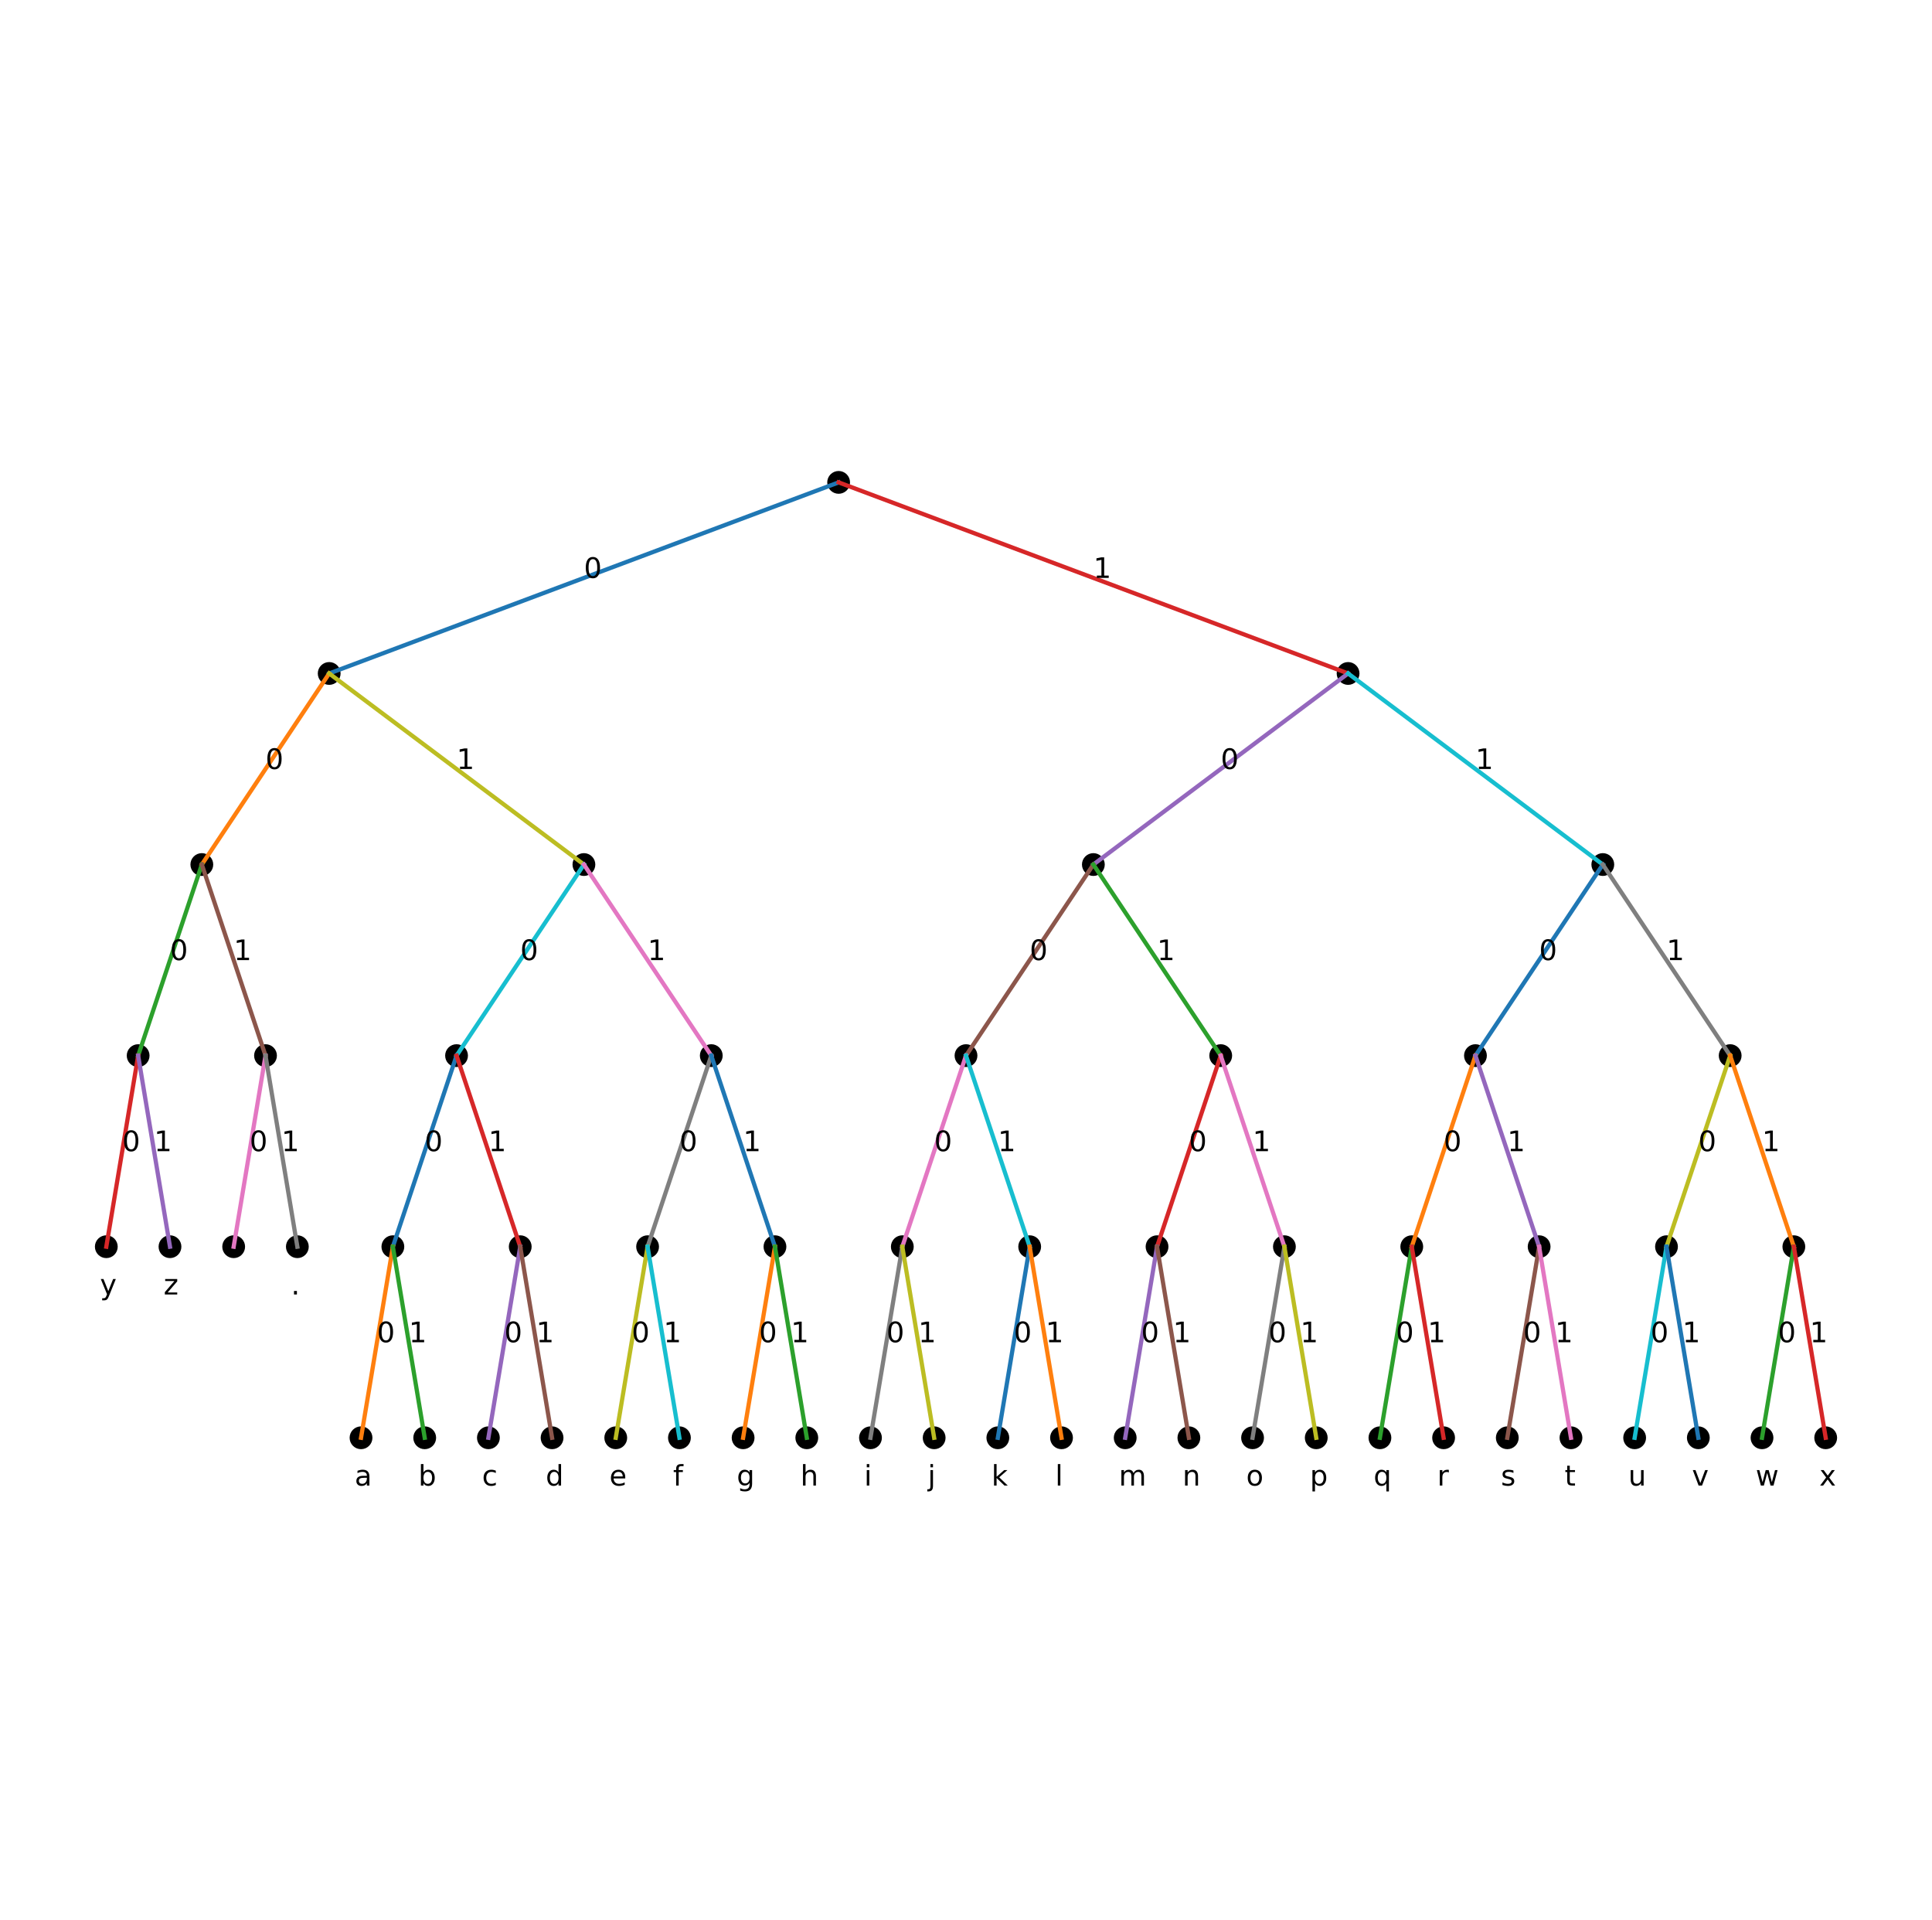<?xml version="1.0" encoding="utf-8" standalone="no"?>
<!DOCTYPE svg PUBLIC "-//W3C//DTD SVG 1.1//EN"
  "http://www.w3.org/Graphics/SVG/1.1/DTD/svg11.dtd">
<!-- Created with matplotlib (https://matplotlib.org/) -->
<svg height="679.68pt" version="1.1" viewBox="0 0 684 679.68" width="684pt" xmlns="http://www.w3.org/2000/svg" xmlns:xlink="http://www.w3.org/1999/xlink">
 <defs>
  <style type="text/css">*{stroke-linecap:butt;stroke-linejoin:round;}</style>
 </defs>
 <g id="figure_1">
  <g id="patch_1">
   <path d="M 0 679.68 
L 684 679.68 
L 684 0 
L 0 0 
z
" style="fill:#ffffff;"/>
  </g>
  <g id="axes_1">
   <g id="PathCollection_1">
    <defs>
     <path d="M 0 3.536 
C 0.938 3.536 1.837 3.163 2.5 2.5 
C 3.163 1.837 3.536 0.938 3.536 0 
C 3.536 -0.938 3.163 -1.837 2.5 -2.5 
C 1.837 -3.163 0.938 -3.536 0 -3.536 
C -0.938 -3.536 -1.837 -3.163 -2.5 -2.5 
C -3.163 -1.837 -3.536 -0.938 -3.536 0 
C -3.536 0.938 -3.163 1.837 -2.5 2.5 
C -1.837 3.163 -0.938 3.536 0 3.536 
z
" id="m168a29f23d" style="stroke:#000000;"/>
    </defs>
    <g clip-path="url(#pd7c6b4b781)">
     <use style="stroke:#000000;" x="296.909" xlink:href="#m168a29f23d" y="170.749"/>
    </g>
   </g>
   <g id="PathCollection_2">
    <g clip-path="url(#pd7c6b4b781)">
     <use style="stroke:#000000;" x="116.545" xlink:href="#m168a29f23d" y="238.385"/>
    </g>
   </g>
   <g id="PathCollection_3">
    <g clip-path="url(#pd7c6b4b781)">
     <use style="stroke:#000000;" x="71.455" xlink:href="#m168a29f23d" y="306.022"/>
    </g>
   </g>
   <g id="PathCollection_4">
    <g clip-path="url(#pd7c6b4b781)">
     <use style="stroke:#000000;" x="48.909" xlink:href="#m168a29f23d" y="373.658"/>
    </g>
   </g>
   <g id="PathCollection_5">
    <g clip-path="url(#pd7c6b4b781)">
     <use style="stroke:#000000;" x="37.636" xlink:href="#m168a29f23d" y="441.295"/>
    </g>
   </g>
   <g id="PathCollection_6">
    <g clip-path="url(#pd7c6b4b781)">
     <use style="stroke:#000000;" x="60.182" xlink:href="#m168a29f23d" y="441.295"/>
    </g>
   </g>
   <g id="PathCollection_7">
    <g clip-path="url(#pd7c6b4b781)">
     <use style="stroke:#000000;" x="94" xlink:href="#m168a29f23d" y="373.658"/>
    </g>
   </g>
   <g id="PathCollection_8">
    <g clip-path="url(#pd7c6b4b781)">
     <use style="stroke:#000000;" x="82.727" xlink:href="#m168a29f23d" y="441.295"/>
    </g>
   </g>
   <g id="PathCollection_9">
    <g clip-path="url(#pd7c6b4b781)">
     <use style="stroke:#000000;" x="105.273" xlink:href="#m168a29f23d" y="441.295"/>
    </g>
   </g>
   <g id="PathCollection_10">
    <g clip-path="url(#pd7c6b4b781)">
     <use style="stroke:#000000;" x="206.727" xlink:href="#m168a29f23d" y="306.022"/>
    </g>
   </g>
   <g id="PathCollection_11">
    <g clip-path="url(#pd7c6b4b781)">
     <use style="stroke:#000000;" x="161.636" xlink:href="#m168a29f23d" y="373.658"/>
    </g>
   </g>
   <g id="PathCollection_12">
    <g clip-path="url(#pd7c6b4b781)">
     <use style="stroke:#000000;" x="139.091" xlink:href="#m168a29f23d" y="441.295"/>
    </g>
   </g>
   <g id="PathCollection_13">
    <g clip-path="url(#pd7c6b4b781)">
     <use style="stroke:#000000;" x="127.818" xlink:href="#m168a29f23d" y="508.931"/>
    </g>
   </g>
   <g id="PathCollection_14">
    <g clip-path="url(#pd7c6b4b781)">
     <use style="stroke:#000000;" x="150.364" xlink:href="#m168a29f23d" y="508.931"/>
    </g>
   </g>
   <g id="PathCollection_15">
    <g clip-path="url(#pd7c6b4b781)">
     <use style="stroke:#000000;" x="184.182" xlink:href="#m168a29f23d" y="441.295"/>
    </g>
   </g>
   <g id="PathCollection_16">
    <g clip-path="url(#pd7c6b4b781)">
     <use style="stroke:#000000;" x="172.909" xlink:href="#m168a29f23d" y="508.931"/>
    </g>
   </g>
   <g id="PathCollection_17">
    <g clip-path="url(#pd7c6b4b781)">
     <use style="stroke:#000000;" x="195.455" xlink:href="#m168a29f23d" y="508.931"/>
    </g>
   </g>
   <g id="PathCollection_18">
    <g clip-path="url(#pd7c6b4b781)">
     <use style="stroke:#000000;" x="251.818" xlink:href="#m168a29f23d" y="373.658"/>
    </g>
   </g>
   <g id="PathCollection_19">
    <g clip-path="url(#pd7c6b4b781)">
     <use style="stroke:#000000;" x="229.273" xlink:href="#m168a29f23d" y="441.295"/>
    </g>
   </g>
   <g id="PathCollection_20">
    <g clip-path="url(#pd7c6b4b781)">
     <use style="stroke:#000000;" x="218" xlink:href="#m168a29f23d" y="508.931"/>
    </g>
   </g>
   <g id="PathCollection_21">
    <g clip-path="url(#pd7c6b4b781)">
     <use style="stroke:#000000;" x="240.545" xlink:href="#m168a29f23d" y="508.931"/>
    </g>
   </g>
   <g id="PathCollection_22">
    <g clip-path="url(#pd7c6b4b781)">
     <use style="stroke:#000000;" x="274.364" xlink:href="#m168a29f23d" y="441.295"/>
    </g>
   </g>
   <g id="PathCollection_23">
    <g clip-path="url(#pd7c6b4b781)">
     <use style="stroke:#000000;" x="263.091" xlink:href="#m168a29f23d" y="508.931"/>
    </g>
   </g>
   <g id="PathCollection_24">
    <g clip-path="url(#pd7c6b4b781)">
     <use style="stroke:#000000;" x="285.636" xlink:href="#m168a29f23d" y="508.931"/>
    </g>
   </g>
   <g id="PathCollection_25">
    <g clip-path="url(#pd7c6b4b781)">
     <use style="stroke:#000000;" x="477.273" xlink:href="#m168a29f23d" y="238.385"/>
    </g>
   </g>
   <g id="PathCollection_26">
    <g clip-path="url(#pd7c6b4b781)">
     <use style="stroke:#000000;" x="387.091" xlink:href="#m168a29f23d" y="306.022"/>
    </g>
   </g>
   <g id="PathCollection_27">
    <g clip-path="url(#pd7c6b4b781)">
     <use style="stroke:#000000;" x="342" xlink:href="#m168a29f23d" y="373.658"/>
    </g>
   </g>
   <g id="PathCollection_28">
    <g clip-path="url(#pd7c6b4b781)">
     <use style="stroke:#000000;" x="319.455" xlink:href="#m168a29f23d" y="441.295"/>
    </g>
   </g>
   <g id="PathCollection_29">
    <g clip-path="url(#pd7c6b4b781)">
     <use style="stroke:#000000;" x="308.182" xlink:href="#m168a29f23d" y="508.931"/>
    </g>
   </g>
   <g id="PathCollection_30">
    <g clip-path="url(#pd7c6b4b781)">
     <use style="stroke:#000000;" x="330.727" xlink:href="#m168a29f23d" y="508.931"/>
    </g>
   </g>
   <g id="PathCollection_31">
    <g clip-path="url(#pd7c6b4b781)">
     <use style="stroke:#000000;" x="364.545" xlink:href="#m168a29f23d" y="441.295"/>
    </g>
   </g>
   <g id="PathCollection_32">
    <g clip-path="url(#pd7c6b4b781)">
     <use style="stroke:#000000;" x="353.273" xlink:href="#m168a29f23d" y="508.931"/>
    </g>
   </g>
   <g id="PathCollection_33">
    <g clip-path="url(#pd7c6b4b781)">
     <use style="stroke:#000000;" x="375.818" xlink:href="#m168a29f23d" y="508.931"/>
    </g>
   </g>
   <g id="PathCollection_34">
    <g clip-path="url(#pd7c6b4b781)">
     <use style="stroke:#000000;" x="432.182" xlink:href="#m168a29f23d" y="373.658"/>
    </g>
   </g>
   <g id="PathCollection_35">
    <g clip-path="url(#pd7c6b4b781)">
     <use style="stroke:#000000;" x="409.636" xlink:href="#m168a29f23d" y="441.295"/>
    </g>
   </g>
   <g id="PathCollection_36">
    <g clip-path="url(#pd7c6b4b781)">
     <use style="stroke:#000000;" x="398.364" xlink:href="#m168a29f23d" y="508.931"/>
    </g>
   </g>
   <g id="PathCollection_37">
    <g clip-path="url(#pd7c6b4b781)">
     <use style="stroke:#000000;" x="420.909" xlink:href="#m168a29f23d" y="508.931"/>
    </g>
   </g>
   <g id="PathCollection_38">
    <g clip-path="url(#pd7c6b4b781)">
     <use style="stroke:#000000;" x="454.727" xlink:href="#m168a29f23d" y="441.295"/>
    </g>
   </g>
   <g id="PathCollection_39">
    <g clip-path="url(#pd7c6b4b781)">
     <use style="stroke:#000000;" x="443.455" xlink:href="#m168a29f23d" y="508.931"/>
    </g>
   </g>
   <g id="PathCollection_40">
    <g clip-path="url(#pd7c6b4b781)">
     <use style="stroke:#000000;" x="466" xlink:href="#m168a29f23d" y="508.931"/>
    </g>
   </g>
   <g id="PathCollection_41">
    <g clip-path="url(#pd7c6b4b781)">
     <use style="stroke:#000000;" x="567.455" xlink:href="#m168a29f23d" y="306.022"/>
    </g>
   </g>
   <g id="PathCollection_42">
    <g clip-path="url(#pd7c6b4b781)">
     <use style="stroke:#000000;" x="522.364" xlink:href="#m168a29f23d" y="373.658"/>
    </g>
   </g>
   <g id="PathCollection_43">
    <g clip-path="url(#pd7c6b4b781)">
     <use style="stroke:#000000;" x="499.818" xlink:href="#m168a29f23d" y="441.295"/>
    </g>
   </g>
   <g id="PathCollection_44">
    <g clip-path="url(#pd7c6b4b781)">
     <use style="stroke:#000000;" x="488.545" xlink:href="#m168a29f23d" y="508.931"/>
    </g>
   </g>
   <g id="PathCollection_45">
    <g clip-path="url(#pd7c6b4b781)">
     <use style="stroke:#000000;" x="511.091" xlink:href="#m168a29f23d" y="508.931"/>
    </g>
   </g>
   <g id="PathCollection_46">
    <g clip-path="url(#pd7c6b4b781)">
     <use style="stroke:#000000;" x="544.909" xlink:href="#m168a29f23d" y="441.295"/>
    </g>
   </g>
   <g id="PathCollection_47">
    <g clip-path="url(#pd7c6b4b781)">
     <use style="stroke:#000000;" x="533.636" xlink:href="#m168a29f23d" y="508.931"/>
    </g>
   </g>
   <g id="PathCollection_48">
    <g clip-path="url(#pd7c6b4b781)">
     <use style="stroke:#000000;" x="556.182" xlink:href="#m168a29f23d" y="508.931"/>
    </g>
   </g>
   <g id="PathCollection_49">
    <g clip-path="url(#pd7c6b4b781)">
     <use style="stroke:#000000;" x="612.545" xlink:href="#m168a29f23d" y="373.658"/>
    </g>
   </g>
   <g id="PathCollection_50">
    <g clip-path="url(#pd7c6b4b781)">
     <use style="stroke:#000000;" x="590" xlink:href="#m168a29f23d" y="441.295"/>
    </g>
   </g>
   <g id="PathCollection_51">
    <g clip-path="url(#pd7c6b4b781)">
     <use style="stroke:#000000;" x="578.727" xlink:href="#m168a29f23d" y="508.931"/>
    </g>
   </g>
   <g id="PathCollection_52">
    <g clip-path="url(#pd7c6b4b781)">
     <use style="stroke:#000000;" x="601.273" xlink:href="#m168a29f23d" y="508.931"/>
    </g>
   </g>
   <g id="PathCollection_53">
    <g clip-path="url(#pd7c6b4b781)">
     <use style="stroke:#000000;" x="635.091" xlink:href="#m168a29f23d" y="441.295"/>
    </g>
   </g>
   <g id="PathCollection_54">
    <g clip-path="url(#pd7c6b4b781)">
     <use style="stroke:#000000;" x="623.818" xlink:href="#m168a29f23d" y="508.931"/>
    </g>
   </g>
   <g id="PathCollection_55">
    <g clip-path="url(#pd7c6b4b781)">
     <use style="stroke:#000000;" x="646.364" xlink:href="#m168a29f23d" y="508.931"/>
    </g>
   </g>
   <g id="line2d_1">
    <path clip-path="url(#pd7c6b4b781)" d="M 296.909 170.749 
L 116.545 238.385 
" style="fill:none;stroke:#1f77b4;stroke-linecap:square;stroke-width:1.5;"/>
   </g>
   <g id="line2d_2">
    <path clip-path="url(#pd7c6b4b781)" d="M 116.545 238.385 
L 71.455 306.022 
" style="fill:none;stroke:#ff7f0e;stroke-linecap:square;stroke-width:1.5;"/>
   </g>
   <g id="line2d_3">
    <path clip-path="url(#pd7c6b4b781)" d="M 71.455 306.022 
L 48.909 373.658 
" style="fill:none;stroke:#2ca02c;stroke-linecap:square;stroke-width:1.5;"/>
   </g>
   <g id="line2d_4">
    <path clip-path="url(#pd7c6b4b781)" d="M 48.909 373.658 
L 37.636 441.295 
" style="fill:none;stroke:#d62728;stroke-linecap:square;stroke-width:1.5;"/>
   </g>
   <g id="line2d_5">
    <path clip-path="url(#pd7c6b4b781)" d="M 48.909 373.658 
L 60.182 441.295 
" style="fill:none;stroke:#9467bd;stroke-linecap:square;stroke-width:1.5;"/>
   </g>
   <g id="line2d_6">
    <path clip-path="url(#pd7c6b4b781)" d="M 71.455 306.022 
L 94 373.658 
" style="fill:none;stroke:#8c564b;stroke-linecap:square;stroke-width:1.5;"/>
   </g>
   <g id="line2d_7">
    <path clip-path="url(#pd7c6b4b781)" d="M 94 373.658 
L 82.727 441.295 
" style="fill:none;stroke:#e377c2;stroke-linecap:square;stroke-width:1.5;"/>
   </g>
   <g id="line2d_8">
    <path clip-path="url(#pd7c6b4b781)" d="M 94 373.658 
L 105.273 441.295 
" style="fill:none;stroke:#7f7f7f;stroke-linecap:square;stroke-width:1.5;"/>
   </g>
   <g id="line2d_9">
    <path clip-path="url(#pd7c6b4b781)" d="M 116.545 238.385 
L 206.727 306.022 
" style="fill:none;stroke:#bcbd22;stroke-linecap:square;stroke-width:1.5;"/>
   </g>
   <g id="line2d_10">
    <path clip-path="url(#pd7c6b4b781)" d="M 206.727 306.022 
L 161.636 373.658 
" style="fill:none;stroke:#17becf;stroke-linecap:square;stroke-width:1.5;"/>
   </g>
   <g id="line2d_11">
    <path clip-path="url(#pd7c6b4b781)" d="M 161.636 373.658 
L 139.091 441.295 
" style="fill:none;stroke:#1f77b4;stroke-linecap:square;stroke-width:1.5;"/>
   </g>
   <g id="line2d_12">
    <path clip-path="url(#pd7c6b4b781)" d="M 139.091 441.295 
L 127.818 508.931 
" style="fill:none;stroke:#ff7f0e;stroke-linecap:square;stroke-width:1.5;"/>
   </g>
   <g id="line2d_13">
    <path clip-path="url(#pd7c6b4b781)" d="M 139.091 441.295 
L 150.364 508.931 
" style="fill:none;stroke:#2ca02c;stroke-linecap:square;stroke-width:1.5;"/>
   </g>
   <g id="line2d_14">
    <path clip-path="url(#pd7c6b4b781)" d="M 161.636 373.658 
L 184.182 441.295 
" style="fill:none;stroke:#d62728;stroke-linecap:square;stroke-width:1.5;"/>
   </g>
   <g id="line2d_15">
    <path clip-path="url(#pd7c6b4b781)" d="M 184.182 441.295 
L 172.909 508.931 
" style="fill:none;stroke:#9467bd;stroke-linecap:square;stroke-width:1.5;"/>
   </g>
   <g id="line2d_16">
    <path clip-path="url(#pd7c6b4b781)" d="M 184.182 441.295 
L 195.455 508.931 
" style="fill:none;stroke:#8c564b;stroke-linecap:square;stroke-width:1.5;"/>
   </g>
   <g id="line2d_17">
    <path clip-path="url(#pd7c6b4b781)" d="M 206.727 306.022 
L 251.818 373.658 
" style="fill:none;stroke:#e377c2;stroke-linecap:square;stroke-width:1.5;"/>
   </g>
   <g id="line2d_18">
    <path clip-path="url(#pd7c6b4b781)" d="M 251.818 373.658 
L 229.273 441.295 
" style="fill:none;stroke:#7f7f7f;stroke-linecap:square;stroke-width:1.5;"/>
   </g>
   <g id="line2d_19">
    <path clip-path="url(#pd7c6b4b781)" d="M 229.273 441.295 
L 218 508.931 
" style="fill:none;stroke:#bcbd22;stroke-linecap:square;stroke-width:1.5;"/>
   </g>
   <g id="line2d_20">
    <path clip-path="url(#pd7c6b4b781)" d="M 229.273 441.295 
L 240.545 508.931 
" style="fill:none;stroke:#17becf;stroke-linecap:square;stroke-width:1.5;"/>
   </g>
   <g id="line2d_21">
    <path clip-path="url(#pd7c6b4b781)" d="M 251.818 373.658 
L 274.364 441.295 
" style="fill:none;stroke:#1f77b4;stroke-linecap:square;stroke-width:1.5;"/>
   </g>
   <g id="line2d_22">
    <path clip-path="url(#pd7c6b4b781)" d="M 274.364 441.295 
L 263.091 508.931 
" style="fill:none;stroke:#ff7f0e;stroke-linecap:square;stroke-width:1.5;"/>
   </g>
   <g id="line2d_23">
    <path clip-path="url(#pd7c6b4b781)" d="M 274.364 441.295 
L 285.636 508.931 
" style="fill:none;stroke:#2ca02c;stroke-linecap:square;stroke-width:1.5;"/>
   </g>
   <g id="line2d_24">
    <path clip-path="url(#pd7c6b4b781)" d="M 296.909 170.749 
L 477.273 238.385 
" style="fill:none;stroke:#d62728;stroke-linecap:square;stroke-width:1.5;"/>
   </g>
   <g id="line2d_25">
    <path clip-path="url(#pd7c6b4b781)" d="M 477.273 238.385 
L 387.091 306.022 
" style="fill:none;stroke:#9467bd;stroke-linecap:square;stroke-width:1.5;"/>
   </g>
   <g id="line2d_26">
    <path clip-path="url(#pd7c6b4b781)" d="M 387.091 306.022 
L 342 373.658 
" style="fill:none;stroke:#8c564b;stroke-linecap:square;stroke-width:1.5;"/>
   </g>
   <g id="line2d_27">
    <path clip-path="url(#pd7c6b4b781)" d="M 342 373.658 
L 319.455 441.295 
" style="fill:none;stroke:#e377c2;stroke-linecap:square;stroke-width:1.5;"/>
   </g>
   <g id="line2d_28">
    <path clip-path="url(#pd7c6b4b781)" d="M 319.455 441.295 
L 308.182 508.931 
" style="fill:none;stroke:#7f7f7f;stroke-linecap:square;stroke-width:1.5;"/>
   </g>
   <g id="line2d_29">
    <path clip-path="url(#pd7c6b4b781)" d="M 319.455 441.295 
L 330.727 508.931 
" style="fill:none;stroke:#bcbd22;stroke-linecap:square;stroke-width:1.5;"/>
   </g>
   <g id="line2d_30">
    <path clip-path="url(#pd7c6b4b781)" d="M 342 373.658 
L 364.545 441.295 
" style="fill:none;stroke:#17becf;stroke-linecap:square;stroke-width:1.5;"/>
   </g>
   <g id="line2d_31">
    <path clip-path="url(#pd7c6b4b781)" d="M 364.545 441.295 
L 353.273 508.931 
" style="fill:none;stroke:#1f77b4;stroke-linecap:square;stroke-width:1.5;"/>
   </g>
   <g id="line2d_32">
    <path clip-path="url(#pd7c6b4b781)" d="M 364.545 441.295 
L 375.818 508.931 
" style="fill:none;stroke:#ff7f0e;stroke-linecap:square;stroke-width:1.5;"/>
   </g>
   <g id="line2d_33">
    <path clip-path="url(#pd7c6b4b781)" d="M 387.091 306.022 
L 432.182 373.658 
" style="fill:none;stroke:#2ca02c;stroke-linecap:square;stroke-width:1.5;"/>
   </g>
   <g id="line2d_34">
    <path clip-path="url(#pd7c6b4b781)" d="M 432.182 373.658 
L 409.636 441.295 
" style="fill:none;stroke:#d62728;stroke-linecap:square;stroke-width:1.5;"/>
   </g>
   <g id="line2d_35">
    <path clip-path="url(#pd7c6b4b781)" d="M 409.636 441.295 
L 398.364 508.931 
" style="fill:none;stroke:#9467bd;stroke-linecap:square;stroke-width:1.5;"/>
   </g>
   <g id="line2d_36">
    <path clip-path="url(#pd7c6b4b781)" d="M 409.636 441.295 
L 420.909 508.931 
" style="fill:none;stroke:#8c564b;stroke-linecap:square;stroke-width:1.5;"/>
   </g>
   <g id="line2d_37">
    <path clip-path="url(#pd7c6b4b781)" d="M 432.182 373.658 
L 454.727 441.295 
" style="fill:none;stroke:#e377c2;stroke-linecap:square;stroke-width:1.5;"/>
   </g>
   <g id="line2d_38">
    <path clip-path="url(#pd7c6b4b781)" d="M 454.727 441.295 
L 443.455 508.931 
" style="fill:none;stroke:#7f7f7f;stroke-linecap:square;stroke-width:1.5;"/>
   </g>
   <g id="line2d_39">
    <path clip-path="url(#pd7c6b4b781)" d="M 454.727 441.295 
L 466 508.931 
" style="fill:none;stroke:#bcbd22;stroke-linecap:square;stroke-width:1.5;"/>
   </g>
   <g id="line2d_40">
    <path clip-path="url(#pd7c6b4b781)" d="M 477.273 238.385 
L 567.455 306.022 
" style="fill:none;stroke:#17becf;stroke-linecap:square;stroke-width:1.5;"/>
   </g>
   <g id="line2d_41">
    <path clip-path="url(#pd7c6b4b781)" d="M 567.455 306.022 
L 522.364 373.658 
" style="fill:none;stroke:#1f77b4;stroke-linecap:square;stroke-width:1.5;"/>
   </g>
   <g id="line2d_42">
    <path clip-path="url(#pd7c6b4b781)" d="M 522.364 373.658 
L 499.818 441.295 
" style="fill:none;stroke:#ff7f0e;stroke-linecap:square;stroke-width:1.5;"/>
   </g>
   <g id="line2d_43">
    <path clip-path="url(#pd7c6b4b781)" d="M 499.818 441.295 
L 488.545 508.931 
" style="fill:none;stroke:#2ca02c;stroke-linecap:square;stroke-width:1.5;"/>
   </g>
   <g id="line2d_44">
    <path clip-path="url(#pd7c6b4b781)" d="M 499.818 441.295 
L 511.091 508.931 
" style="fill:none;stroke:#d62728;stroke-linecap:square;stroke-width:1.5;"/>
   </g>
   <g id="line2d_45">
    <path clip-path="url(#pd7c6b4b781)" d="M 522.364 373.658 
L 544.909 441.295 
" style="fill:none;stroke:#9467bd;stroke-linecap:square;stroke-width:1.5;"/>
   </g>
   <g id="line2d_46">
    <path clip-path="url(#pd7c6b4b781)" d="M 544.909 441.295 
L 533.636 508.931 
" style="fill:none;stroke:#8c564b;stroke-linecap:square;stroke-width:1.5;"/>
   </g>
   <g id="line2d_47">
    <path clip-path="url(#pd7c6b4b781)" d="M 544.909 441.295 
L 556.182 508.931 
" style="fill:none;stroke:#e377c2;stroke-linecap:square;stroke-width:1.5;"/>
   </g>
   <g id="line2d_48">
    <path clip-path="url(#pd7c6b4b781)" d="M 567.455 306.022 
L 612.545 373.658 
" style="fill:none;stroke:#7f7f7f;stroke-linecap:square;stroke-width:1.5;"/>
   </g>
   <g id="line2d_49">
    <path clip-path="url(#pd7c6b4b781)" d="M 612.545 373.658 
L 590 441.295 
" style="fill:none;stroke:#bcbd22;stroke-linecap:square;stroke-width:1.5;"/>
   </g>
   <g id="line2d_50">
    <path clip-path="url(#pd7c6b4b781)" d="M 590 441.295 
L 578.727 508.931 
" style="fill:none;stroke:#17becf;stroke-linecap:square;stroke-width:1.5;"/>
   </g>
   <g id="line2d_51">
    <path clip-path="url(#pd7c6b4b781)" d="M 590 441.295 
L 601.273 508.931 
" style="fill:none;stroke:#1f77b4;stroke-linecap:square;stroke-width:1.5;"/>
   </g>
   <g id="line2d_52">
    <path clip-path="url(#pd7c6b4b781)" d="M 612.545 373.658 
L 635.091 441.295 
" style="fill:none;stroke:#ff7f0e;stroke-linecap:square;stroke-width:1.5;"/>
   </g>
   <g id="line2d_53">
    <path clip-path="url(#pd7c6b4b781)" d="M 635.091 441.295 
L 623.818 508.931 
" style="fill:none;stroke:#2ca02c;stroke-linecap:square;stroke-width:1.5;"/>
   </g>
   <g id="line2d_54">
    <path clip-path="url(#pd7c6b4b781)" d="M 635.091 441.295 
L 646.364 508.931 
" style="fill:none;stroke:#d62728;stroke-linecap:square;stroke-width:1.5;"/>
   </g>
   <g id="text_1">
    <!-- 0 -->
    <g transform="translate(206.727 204.567)scale(0.1 -0.1)">
     <defs>
      <path d="M 31.781 66.406 
Q 24.172 66.406 20.328 58.906 
Q 16.5 51.422 16.5 36.375 
Q 16.5 21.391 20.328 13.891 
Q 24.172 6.391 31.781 6.391 
Q 39.453 6.391 43.281 13.891 
Q 47.125 21.391 47.125 36.375 
Q 47.125 51.422 43.281 58.906 
Q 39.453 66.406 31.781 66.406 
z
M 31.781 74.219 
Q 44.047 74.219 50.516 64.516 
Q 56.984 54.828 56.984 36.375 
Q 56.984 17.969 50.516 8.266 
Q 44.047 -1.422 31.781 -1.422 
Q 19.531 -1.422 13.062 8.266 
Q 6.594 17.969 6.594 36.375 
Q 6.594 54.828 13.062 64.516 
Q 19.531 74.219 31.781 74.219 
z
" id="DejaVuSans-48"/>
     </defs>
     <use xlink:href="#DejaVuSans-48"/>
    </g>
   </g>
   <g id="text_2">
    <!-- 0 -->
    <g transform="translate(94 272.204)scale(0.1 -0.1)">
     <use xlink:href="#DejaVuSans-48"/>
    </g>
   </g>
   <g id="text_3">
    <!-- 0 -->
    <g transform="translate(60.182 339.84)scale(0.1 -0.1)">
     <use xlink:href="#DejaVuSans-48"/>
    </g>
   </g>
   <g id="text_4">
    <!-- 0 -->
    <g transform="translate(43.273 407.476)scale(0.1 -0.1)">
     <use xlink:href="#DejaVuSans-48"/>
    </g>
   </g>
   <g id="text_5">
    <!-- y -->
    <g transform="translate(35.382 458.204)scale(0.1 -0.1)">
     <defs>
      <path d="M 32.172 -5.078 
Q 28.375 -14.844 24.75 -17.812 
Q 21.141 -20.797 15.094 -20.797 
L 7.906 -20.797 
L 7.906 -13.281 
L 13.188 -13.281 
Q 16.891 -13.281 18.938 -11.516 
Q 21 -9.766 23.484 -3.219 
L 25.094 0.875 
L 2.984 54.688 
L 12.5 54.688 
L 29.594 11.922 
L 46.688 54.688 
L 56.203 54.688 
z
" id="DejaVuSans-121"/>
     </defs>
     <use xlink:href="#DejaVuSans-121"/>
    </g>
   </g>
   <g id="text_6">
    <!-- 1 -->
    <g transform="translate(54.545 407.476)scale(0.1 -0.1)">
     <defs>
      <path d="M 12.406 8.297 
L 28.516 8.297 
L 28.516 63.922 
L 10.984 60.406 
L 10.984 69.391 
L 28.422 72.906 
L 38.281 72.906 
L 38.281 8.297 
L 54.391 8.297 
L 54.391 0 
L 12.406 0 
z
" id="DejaVuSans-49"/>
     </defs>
     <use xlink:href="#DejaVuSans-49"/>
    </g>
   </g>
   <g id="text_7">
    <!-- z -->
    <g transform="translate(57.927 458.204)scale(0.1 -0.1)">
     <defs>
      <path d="M 5.516 54.688 
L 48.188 54.688 
L 48.188 46.484 
L 14.406 7.172 
L 48.188 7.172 
L 48.188 0 
L 4.297 0 
L 4.297 8.203 
L 38.094 47.516 
L 5.516 47.516 
z
" id="DejaVuSans-122"/>
     </defs>
     <use xlink:href="#DejaVuSans-122"/>
    </g>
   </g>
   <g id="text_8">
    <!-- 1 -->
    <g transform="translate(82.727 339.84)scale(0.1 -0.1)">
     <use xlink:href="#DejaVuSans-49"/>
    </g>
   </g>
   <g id="text_9">
    <!-- 0 -->
    <g transform="translate(88.364 407.476)scale(0.1 -0.1)">
     <use xlink:href="#DejaVuSans-48"/>
    </g>
   </g>
   <g id="text_10">
    <!--   -->
    <g transform="translate(80.473 458.204)scale(0.1 -0.1)">
     <defs>
      <path id="DejaVuSans-32"/>
     </defs>
     <use xlink:href="#DejaVuSans-32"/>
    </g>
   </g>
   <g id="text_11">
    <!-- 1 -->
    <g transform="translate(99.636 407.476)scale(0.1 -0.1)">
     <use xlink:href="#DejaVuSans-49"/>
    </g>
   </g>
   <g id="text_12">
    <!-- . -->
    <g transform="translate(103.018 458.204)scale(0.1 -0.1)">
     <defs>
      <path d="M 10.688 12.406 
L 21 12.406 
L 21 0 
L 10.688 0 
z
" id="DejaVuSans-46"/>
     </defs>
     <use xlink:href="#DejaVuSans-46"/>
    </g>
   </g>
   <g id="text_13">
    <!-- 1 -->
    <g transform="translate(161.636 272.204)scale(0.1 -0.1)">
     <use xlink:href="#DejaVuSans-49"/>
    </g>
   </g>
   <g id="text_14">
    <!-- 0 -->
    <g transform="translate(184.182 339.84)scale(0.1 -0.1)">
     <use xlink:href="#DejaVuSans-48"/>
    </g>
   </g>
   <g id="text_15">
    <!-- 0 -->
    <g transform="translate(150.364 407.476)scale(0.1 -0.1)">
     <use xlink:href="#DejaVuSans-48"/>
    </g>
   </g>
   <g id="text_16">
    <!-- 0 -->
    <g transform="translate(133.455 475.113)scale(0.1 -0.1)">
     <use xlink:href="#DejaVuSans-48"/>
    </g>
   </g>
   <g id="text_17">
    <!-- a -->
    <g transform="translate(125.564 525.84)scale(0.1 -0.1)">
     <defs>
      <path d="M 34.281 27.484 
Q 23.391 27.484 19.188 25 
Q 14.984 22.516 14.984 16.5 
Q 14.984 11.719 18.141 8.906 
Q 21.297 6.109 26.703 6.109 
Q 34.188 6.109 38.703 11.406 
Q 43.219 16.703 43.219 25.484 
L 43.219 27.484 
z
M 52.203 31.203 
L 52.203 0 
L 43.219 0 
L 43.219 8.297 
Q 40.141 3.328 35.547 0.953 
Q 30.953 -1.422 24.312 -1.422 
Q 15.922 -1.422 10.953 3.297 
Q 6 8.016 6 15.922 
Q 6 25.141 12.172 29.828 
Q 18.359 34.516 30.609 34.516 
L 43.219 34.516 
L 43.219 35.406 
Q 43.219 41.609 39.141 45 
Q 35.062 48.391 27.688 48.391 
Q 23 48.391 18.547 47.266 
Q 14.109 46.141 10.016 43.891 
L 10.016 52.203 
Q 14.938 54.109 19.578 55.047 
Q 24.219 56 28.609 56 
Q 40.484 56 46.344 49.844 
Q 52.203 43.703 52.203 31.203 
z
" id="DejaVuSans-97"/>
     </defs>
     <use xlink:href="#DejaVuSans-97"/>
    </g>
   </g>
   <g id="text_18">
    <!-- 1 -->
    <g transform="translate(144.727 475.113)scale(0.1 -0.1)">
     <use xlink:href="#DejaVuSans-49"/>
    </g>
   </g>
   <g id="text_19">
    <!-- b -->
    <g transform="translate(148.109 525.84)scale(0.1 -0.1)">
     <defs>
      <path d="M 48.688 27.297 
Q 48.688 37.203 44.609 42.844 
Q 40.531 48.484 33.406 48.484 
Q 26.266 48.484 22.188 42.844 
Q 18.109 37.203 18.109 27.297 
Q 18.109 17.391 22.188 11.75 
Q 26.266 6.109 33.406 6.109 
Q 40.531 6.109 44.609 11.75 
Q 48.688 17.391 48.688 27.297 
z
M 18.109 46.391 
Q 20.953 51.266 25.266 53.625 
Q 29.594 56 35.594 56 
Q 45.562 56 51.781 48.094 
Q 58.016 40.188 58.016 27.297 
Q 58.016 14.406 51.781 6.484 
Q 45.562 -1.422 35.594 -1.422 
Q 29.594 -1.422 25.266 0.953 
Q 20.953 3.328 18.109 8.203 
L 18.109 0 
L 9.078 0 
L 9.078 75.984 
L 18.109 75.984 
z
" id="DejaVuSans-98"/>
     </defs>
     <use xlink:href="#DejaVuSans-98"/>
    </g>
   </g>
   <g id="text_20">
    <!-- 1 -->
    <g transform="translate(172.909 407.476)scale(0.1 -0.1)">
     <use xlink:href="#DejaVuSans-49"/>
    </g>
   </g>
   <g id="text_21">
    <!-- 0 -->
    <g transform="translate(178.545 475.113)scale(0.1 -0.1)">
     <use xlink:href="#DejaVuSans-48"/>
    </g>
   </g>
   <g id="text_22">
    <!-- c -->
    <g transform="translate(170.655 525.84)scale(0.1 -0.1)">
     <defs>
      <path d="M 48.781 52.594 
L 48.781 44.188 
Q 44.969 46.297 41.141 47.344 
Q 37.312 48.391 33.406 48.391 
Q 24.656 48.391 19.812 42.844 
Q 14.984 37.312 14.984 27.297 
Q 14.984 17.281 19.812 11.734 
Q 24.656 6.203 33.406 6.203 
Q 37.312 6.203 41.141 7.25 
Q 44.969 8.297 48.781 10.406 
L 48.781 2.094 
Q 45.016 0.344 40.984 -0.531 
Q 36.969 -1.422 32.422 -1.422 
Q 20.062 -1.422 12.781 6.344 
Q 5.516 14.109 5.516 27.297 
Q 5.516 40.672 12.859 48.328 
Q 20.219 56 33.016 56 
Q 37.156 56 41.109 55.141 
Q 45.062 54.297 48.781 52.594 
z
" id="DejaVuSans-99"/>
     </defs>
     <use xlink:href="#DejaVuSans-99"/>
    </g>
   </g>
   <g id="text_23">
    <!-- 1 -->
    <g transform="translate(189.818 475.113)scale(0.1 -0.1)">
     <use xlink:href="#DejaVuSans-49"/>
    </g>
   </g>
   <g id="text_24">
    <!-- d -->
    <g transform="translate(193.2 525.84)scale(0.1 -0.1)">
     <defs>
      <path d="M 45.406 46.391 
L 45.406 75.984 
L 54.391 75.984 
L 54.391 0 
L 45.406 0 
L 45.406 8.203 
Q 42.578 3.328 38.25 0.953 
Q 33.938 -1.422 27.875 -1.422 
Q 17.969 -1.422 11.734 6.484 
Q 5.516 14.406 5.516 27.297 
Q 5.516 40.188 11.734 48.094 
Q 17.969 56 27.875 56 
Q 33.938 56 38.25 53.625 
Q 42.578 51.266 45.406 46.391 
z
M 14.797 27.297 
Q 14.797 17.391 18.875 11.75 
Q 22.953 6.109 30.078 6.109 
Q 37.203 6.109 41.297 11.75 
Q 45.406 17.391 45.406 27.297 
Q 45.406 37.203 41.297 42.844 
Q 37.203 48.484 30.078 48.484 
Q 22.953 48.484 18.875 42.844 
Q 14.797 37.203 14.797 27.297 
z
" id="DejaVuSans-100"/>
     </defs>
     <use xlink:href="#DejaVuSans-100"/>
    </g>
   </g>
   <g id="text_25">
    <!-- 1 -->
    <g transform="translate(229.273 339.84)scale(0.1 -0.1)">
     <use xlink:href="#DejaVuSans-49"/>
    </g>
   </g>
   <g id="text_26">
    <!-- 0 -->
    <g transform="translate(240.545 407.476)scale(0.1 -0.1)">
     <use xlink:href="#DejaVuSans-48"/>
    </g>
   </g>
   <g id="text_27">
    <!-- 0 -->
    <g transform="translate(223.636 475.113)scale(0.1 -0.1)">
     <use xlink:href="#DejaVuSans-48"/>
    </g>
   </g>
   <g id="text_28">
    <!-- e -->
    <g transform="translate(215.745 525.84)scale(0.1 -0.1)">
     <defs>
      <path d="M 56.203 29.594 
L 56.203 25.203 
L 14.891 25.203 
Q 15.484 15.922 20.484 11.062 
Q 25.484 6.203 34.422 6.203 
Q 39.594 6.203 44.453 7.469 
Q 49.312 8.734 54.109 11.281 
L 54.109 2.781 
Q 49.266 0.734 44.188 -0.344 
Q 39.109 -1.422 33.891 -1.422 
Q 20.797 -1.422 13.156 6.188 
Q 5.516 13.812 5.516 26.812 
Q 5.516 40.234 12.766 48.109 
Q 20.016 56 32.328 56 
Q 43.359 56 49.781 48.891 
Q 56.203 41.797 56.203 29.594 
z
M 47.219 32.234 
Q 47.125 39.594 43.094 43.984 
Q 39.062 48.391 32.422 48.391 
Q 24.906 48.391 20.391 44.141 
Q 15.875 39.891 15.188 32.172 
z
" id="DejaVuSans-101"/>
     </defs>
     <use xlink:href="#DejaVuSans-101"/>
    </g>
   </g>
   <g id="text_29">
    <!-- 1 -->
    <g transform="translate(234.909 475.113)scale(0.1 -0.1)">
     <use xlink:href="#DejaVuSans-49"/>
    </g>
   </g>
   <g id="text_30">
    <!-- f -->
    <g transform="translate(238.291 525.84)scale(0.1 -0.1)">
     <defs>
      <path d="M 37.109 75.984 
L 37.109 68.5 
L 28.516 68.5 
Q 23.688 68.5 21.797 66.547 
Q 19.922 64.594 19.922 59.516 
L 19.922 54.688 
L 34.719 54.688 
L 34.719 47.703 
L 19.922 47.703 
L 19.922 0 
L 10.891 0 
L 10.891 47.703 
L 2.297 47.703 
L 2.297 54.688 
L 10.891 54.688 
L 10.891 58.5 
Q 10.891 67.625 15.141 71.797 
Q 19.391 75.984 28.609 75.984 
z
" id="DejaVuSans-102"/>
     </defs>
     <use xlink:href="#DejaVuSans-102"/>
    </g>
   </g>
   <g id="text_31">
    <!-- 1 -->
    <g transform="translate(263.091 407.476)scale(0.1 -0.1)">
     <use xlink:href="#DejaVuSans-49"/>
    </g>
   </g>
   <g id="text_32">
    <!-- 0 -->
    <g transform="translate(268.727 475.113)scale(0.1 -0.1)">
     <use xlink:href="#DejaVuSans-48"/>
    </g>
   </g>
   <g id="text_33">
    <!-- g -->
    <g transform="translate(260.836 525.84)scale(0.1 -0.1)">
     <defs>
      <path d="M 45.406 27.984 
Q 45.406 37.75 41.375 43.109 
Q 37.359 48.484 30.078 48.484 
Q 22.859 48.484 18.828 43.109 
Q 14.797 37.75 14.797 27.984 
Q 14.797 18.266 18.828 12.891 
Q 22.859 7.516 30.078 7.516 
Q 37.359 7.516 41.375 12.891 
Q 45.406 18.266 45.406 27.984 
z
M 54.391 6.781 
Q 54.391 -7.172 48.188 -13.984 
Q 42 -20.797 29.203 -20.797 
Q 24.469 -20.797 20.266 -20.094 
Q 16.062 -19.391 12.109 -17.922 
L 12.109 -9.188 
Q 16.062 -11.328 19.922 -12.344 
Q 23.781 -13.375 27.781 -13.375 
Q 36.625 -13.375 41.016 -8.766 
Q 45.406 -4.156 45.406 5.172 
L 45.406 9.625 
Q 42.625 4.781 38.281 2.391 
Q 33.938 0 27.875 0 
Q 17.828 0 11.672 7.656 
Q 5.516 15.328 5.516 27.984 
Q 5.516 40.672 11.672 48.328 
Q 17.828 56 27.875 56 
Q 33.938 56 38.281 53.609 
Q 42.625 51.219 45.406 46.391 
L 45.406 54.688 
L 54.391 54.688 
z
" id="DejaVuSans-103"/>
     </defs>
     <use xlink:href="#DejaVuSans-103"/>
    </g>
   </g>
   <g id="text_34">
    <!-- 1 -->
    <g transform="translate(280 475.113)scale(0.1 -0.1)">
     <use xlink:href="#DejaVuSans-49"/>
    </g>
   </g>
   <g id="text_35">
    <!-- h -->
    <g transform="translate(283.382 525.84)scale(0.1 -0.1)">
     <defs>
      <path d="M 54.891 33.016 
L 54.891 0 
L 45.906 0 
L 45.906 32.719 
Q 45.906 40.484 42.875 44.328 
Q 39.844 48.188 33.797 48.188 
Q 26.516 48.188 22.312 43.547 
Q 18.109 38.922 18.109 30.906 
L 18.109 0 
L 9.078 0 
L 9.078 75.984 
L 18.109 75.984 
L 18.109 46.188 
Q 21.344 51.125 25.703 53.562 
Q 30.078 56 35.797 56 
Q 45.219 56 50.047 50.172 
Q 54.891 44.344 54.891 33.016 
z
" id="DejaVuSans-104"/>
     </defs>
     <use xlink:href="#DejaVuSans-104"/>
    </g>
   </g>
   <g id="text_36">
    <!-- 1 -->
    <g transform="translate(387.091 204.567)scale(0.1 -0.1)">
     <use xlink:href="#DejaVuSans-49"/>
    </g>
   </g>
   <g id="text_37">
    <!-- 0 -->
    <g transform="translate(432.182 272.204)scale(0.1 -0.1)">
     <use xlink:href="#DejaVuSans-48"/>
    </g>
   </g>
   <g id="text_38">
    <!-- 0 -->
    <g transform="translate(364.545 339.84)scale(0.1 -0.1)">
     <use xlink:href="#DejaVuSans-48"/>
    </g>
   </g>
   <g id="text_39">
    <!-- 0 -->
    <g transform="translate(330.727 407.476)scale(0.1 -0.1)">
     <use xlink:href="#DejaVuSans-48"/>
    </g>
   </g>
   <g id="text_40">
    <!-- 0 -->
    <g transform="translate(313.818 475.113)scale(0.1 -0.1)">
     <use xlink:href="#DejaVuSans-48"/>
    </g>
   </g>
   <g id="text_41">
    <!-- i -->
    <g transform="translate(305.927 525.84)scale(0.1 -0.1)">
     <defs>
      <path d="M 9.422 54.688 
L 18.406 54.688 
L 18.406 0 
L 9.422 0 
z
M 9.422 75.984 
L 18.406 75.984 
L 18.406 64.594 
L 9.422 64.594 
z
" id="DejaVuSans-105"/>
     </defs>
     <use xlink:href="#DejaVuSans-105"/>
    </g>
   </g>
   <g id="text_42">
    <!-- 1 -->
    <g transform="translate(325.091 475.113)scale(0.1 -0.1)">
     <use xlink:href="#DejaVuSans-49"/>
    </g>
   </g>
   <g id="text_43">
    <!-- j -->
    <g transform="translate(328.473 525.84)scale(0.1 -0.1)">
     <defs>
      <path d="M 9.422 54.688 
L 18.406 54.688 
L 18.406 -0.984 
Q 18.406 -11.422 14.422 -16.109 
Q 10.453 -20.797 1.609 -20.797 
L -1.812 -20.797 
L -1.812 -13.188 
L 0.594 -13.188 
Q 5.719 -13.188 7.562 -10.812 
Q 9.422 -8.453 9.422 -0.984 
z
M 9.422 75.984 
L 18.406 75.984 
L 18.406 64.594 
L 9.422 64.594 
z
" id="DejaVuSans-106"/>
     </defs>
     <use xlink:href="#DejaVuSans-106"/>
    </g>
   </g>
   <g id="text_44">
    <!-- 1 -->
    <g transform="translate(353.273 407.476)scale(0.1 -0.1)">
     <use xlink:href="#DejaVuSans-49"/>
    </g>
   </g>
   <g id="text_45">
    <!-- 0 -->
    <g transform="translate(358.909 475.113)scale(0.1 -0.1)">
     <use xlink:href="#DejaVuSans-48"/>
    </g>
   </g>
   <g id="text_46">
    <!-- k -->
    <g transform="translate(351.018 525.84)scale(0.1 -0.1)">
     <defs>
      <path d="M 9.078 75.984 
L 18.109 75.984 
L 18.109 31.109 
L 44.922 54.688 
L 56.391 54.688 
L 27.391 29.109 
L 57.625 0 
L 45.906 0 
L 18.109 26.703 
L 18.109 0 
L 9.078 0 
z
" id="DejaVuSans-107"/>
     </defs>
     <use xlink:href="#DejaVuSans-107"/>
    </g>
   </g>
   <g id="text_47">
    <!-- 1 -->
    <g transform="translate(370.182 475.113)scale(0.1 -0.1)">
     <use xlink:href="#DejaVuSans-49"/>
    </g>
   </g>
   <g id="text_48">
    <!-- l -->
    <g transform="translate(373.564 525.84)scale(0.1 -0.1)">
     <defs>
      <path d="M 9.422 75.984 
L 18.406 75.984 
L 18.406 0 
L 9.422 0 
z
" id="DejaVuSans-108"/>
     </defs>
     <use xlink:href="#DejaVuSans-108"/>
    </g>
   </g>
   <g id="text_49">
    <!-- 1 -->
    <g transform="translate(409.636 339.84)scale(0.1 -0.1)">
     <use xlink:href="#DejaVuSans-49"/>
    </g>
   </g>
   <g id="text_50">
    <!-- 0 -->
    <g transform="translate(420.909 407.476)scale(0.1 -0.1)">
     <use xlink:href="#DejaVuSans-48"/>
    </g>
   </g>
   <g id="text_51">
    <!-- 0 -->
    <g transform="translate(404 475.113)scale(0.1 -0.1)">
     <use xlink:href="#DejaVuSans-48"/>
    </g>
   </g>
   <g id="text_52">
    <!-- m -->
    <g transform="translate(396.109 525.84)scale(0.1 -0.1)">
     <defs>
      <path d="M 52 44.188 
Q 55.375 50.25 60.062 53.125 
Q 64.75 56 71.094 56 
Q 79.641 56 84.281 50.016 
Q 88.922 44.047 88.922 33.016 
L 88.922 0 
L 79.891 0 
L 79.891 32.719 
Q 79.891 40.578 77.094 44.375 
Q 74.312 48.188 68.609 48.188 
Q 61.625 48.188 57.562 43.547 
Q 53.516 38.922 53.516 30.906 
L 53.516 0 
L 44.484 0 
L 44.484 32.719 
Q 44.484 40.625 41.703 44.406 
Q 38.922 48.188 33.109 48.188 
Q 26.219 48.188 22.156 43.531 
Q 18.109 38.875 18.109 30.906 
L 18.109 0 
L 9.078 0 
L 9.078 54.688 
L 18.109 54.688 
L 18.109 46.188 
Q 21.188 51.219 25.484 53.609 
Q 29.781 56 35.688 56 
Q 41.656 56 45.828 52.969 
Q 50 49.953 52 44.188 
z
" id="DejaVuSans-109"/>
     </defs>
     <use xlink:href="#DejaVuSans-109"/>
    </g>
   </g>
   <g id="text_53">
    <!-- 1 -->
    <g transform="translate(415.273 475.113)scale(0.1 -0.1)">
     <use xlink:href="#DejaVuSans-49"/>
    </g>
   </g>
   <g id="text_54">
    <!-- n -->
    <g transform="translate(418.655 525.84)scale(0.1 -0.1)">
     <defs>
      <path d="M 54.891 33.016 
L 54.891 0 
L 45.906 0 
L 45.906 32.719 
Q 45.906 40.484 42.875 44.328 
Q 39.844 48.188 33.797 48.188 
Q 26.516 48.188 22.312 43.547 
Q 18.109 38.922 18.109 30.906 
L 18.109 0 
L 9.078 0 
L 9.078 54.688 
L 18.109 54.688 
L 18.109 46.188 
Q 21.344 51.125 25.703 53.562 
Q 30.078 56 35.797 56 
Q 45.219 56 50.047 50.172 
Q 54.891 44.344 54.891 33.016 
z
" id="DejaVuSans-110"/>
     </defs>
     <use xlink:href="#DejaVuSans-110"/>
    </g>
   </g>
   <g id="text_55">
    <!-- 1 -->
    <g transform="translate(443.455 407.476)scale(0.1 -0.1)">
     <use xlink:href="#DejaVuSans-49"/>
    </g>
   </g>
   <g id="text_56">
    <!-- 0 -->
    <g transform="translate(449.091 475.113)scale(0.1 -0.1)">
     <use xlink:href="#DejaVuSans-48"/>
    </g>
   </g>
   <g id="text_57">
    <!-- o -->
    <g transform="translate(441.2 525.84)scale(0.1 -0.1)">
     <defs>
      <path d="M 30.609 48.391 
Q 23.391 48.391 19.188 42.75 
Q 14.984 37.109 14.984 27.297 
Q 14.984 17.484 19.156 11.844 
Q 23.344 6.203 30.609 6.203 
Q 37.797 6.203 41.984 11.859 
Q 46.188 17.531 46.188 27.297 
Q 46.188 37.016 41.984 42.703 
Q 37.797 48.391 30.609 48.391 
z
M 30.609 56 
Q 42.328 56 49.016 48.375 
Q 55.719 40.766 55.719 27.297 
Q 55.719 13.875 49.016 6.219 
Q 42.328 -1.422 30.609 -1.422 
Q 18.844 -1.422 12.172 6.219 
Q 5.516 13.875 5.516 27.297 
Q 5.516 40.766 12.172 48.375 
Q 18.844 56 30.609 56 
z
" id="DejaVuSans-111"/>
     </defs>
     <use xlink:href="#DejaVuSans-111"/>
    </g>
   </g>
   <g id="text_58">
    <!-- 1 -->
    <g transform="translate(460.364 475.113)scale(0.1 -0.1)">
     <use xlink:href="#DejaVuSans-49"/>
    </g>
   </g>
   <g id="text_59">
    <!-- p -->
    <g transform="translate(463.745 525.84)scale(0.1 -0.1)">
     <defs>
      <path d="M 18.109 8.203 
L 18.109 -20.797 
L 9.078 -20.797 
L 9.078 54.688 
L 18.109 54.688 
L 18.109 46.391 
Q 20.953 51.266 25.266 53.625 
Q 29.594 56 35.594 56 
Q 45.562 56 51.781 48.094 
Q 58.016 40.188 58.016 27.297 
Q 58.016 14.406 51.781 6.484 
Q 45.562 -1.422 35.594 -1.422 
Q 29.594 -1.422 25.266 0.953 
Q 20.953 3.328 18.109 8.203 
z
M 48.688 27.297 
Q 48.688 37.203 44.609 42.844 
Q 40.531 48.484 33.406 48.484 
Q 26.266 48.484 22.188 42.844 
Q 18.109 37.203 18.109 27.297 
Q 18.109 17.391 22.188 11.75 
Q 26.266 6.109 33.406 6.109 
Q 40.531 6.109 44.609 11.75 
Q 48.688 17.391 48.688 27.297 
z
" id="DejaVuSans-112"/>
     </defs>
     <use xlink:href="#DejaVuSans-112"/>
    </g>
   </g>
   <g id="text_60">
    <!-- 1 -->
    <g transform="translate(522.364 272.204)scale(0.1 -0.1)">
     <use xlink:href="#DejaVuSans-49"/>
    </g>
   </g>
   <g id="text_61">
    <!-- 0 -->
    <g transform="translate(544.909 339.84)scale(0.1 -0.1)">
     <use xlink:href="#DejaVuSans-48"/>
    </g>
   </g>
   <g id="text_62">
    <!-- 0 -->
    <g transform="translate(511.091 407.476)scale(0.1 -0.1)">
     <use xlink:href="#DejaVuSans-48"/>
    </g>
   </g>
   <g id="text_63">
    <!-- 0 -->
    <g transform="translate(494.182 475.113)scale(0.1 -0.1)">
     <use xlink:href="#DejaVuSans-48"/>
    </g>
   </g>
   <g id="text_64">
    <!-- q -->
    <g transform="translate(486.291 525.84)scale(0.1 -0.1)">
     <defs>
      <path d="M 14.797 27.297 
Q 14.797 17.391 18.875 11.75 
Q 22.953 6.109 30.078 6.109 
Q 37.203 6.109 41.297 11.75 
Q 45.406 17.391 45.406 27.297 
Q 45.406 37.203 41.297 42.844 
Q 37.203 48.484 30.078 48.484 
Q 22.953 48.484 18.875 42.844 
Q 14.797 37.203 14.797 27.297 
z
M 45.406 8.203 
Q 42.578 3.328 38.25 0.953 
Q 33.938 -1.422 27.875 -1.422 
Q 17.969 -1.422 11.734 6.484 
Q 5.516 14.406 5.516 27.297 
Q 5.516 40.188 11.734 48.094 
Q 17.969 56 27.875 56 
Q 33.938 56 38.25 53.625 
Q 42.578 51.266 45.406 46.391 
L 45.406 54.688 
L 54.391 54.688 
L 54.391 -20.797 
L 45.406 -20.797 
z
" id="DejaVuSans-113"/>
     </defs>
     <use xlink:href="#DejaVuSans-113"/>
    </g>
   </g>
   <g id="text_65">
    <!-- 1 -->
    <g transform="translate(505.455 475.113)scale(0.1 -0.1)">
     <use xlink:href="#DejaVuSans-49"/>
    </g>
   </g>
   <g id="text_66">
    <!-- r -->
    <g transform="translate(508.836 525.84)scale(0.1 -0.1)">
     <defs>
      <path d="M 41.109 46.297 
Q 39.594 47.172 37.812 47.578 
Q 36.031 48 33.891 48 
Q 26.266 48 22.188 43.047 
Q 18.109 38.094 18.109 28.812 
L 18.109 0 
L 9.078 0 
L 9.078 54.688 
L 18.109 54.688 
L 18.109 46.188 
Q 20.953 51.172 25.484 53.578 
Q 30.031 56 36.531 56 
Q 37.453 56 38.578 55.875 
Q 39.703 55.766 41.062 55.516 
z
" id="DejaVuSans-114"/>
     </defs>
     <use xlink:href="#DejaVuSans-114"/>
    </g>
   </g>
   <g id="text_67">
    <!-- 1 -->
    <g transform="translate(533.636 407.476)scale(0.1 -0.1)">
     <use xlink:href="#DejaVuSans-49"/>
    </g>
   </g>
   <g id="text_68">
    <!-- 0 -->
    <g transform="translate(539.273 475.113)scale(0.1 -0.1)">
     <use xlink:href="#DejaVuSans-48"/>
    </g>
   </g>
   <g id="text_69">
    <!-- s -->
    <g transform="translate(531.382 525.84)scale(0.1 -0.1)">
     <defs>
      <path d="M 44.281 53.078 
L 44.281 44.578 
Q 40.484 46.531 36.375 47.5 
Q 32.281 48.484 27.875 48.484 
Q 21.188 48.484 17.844 46.438 
Q 14.5 44.391 14.5 40.281 
Q 14.5 37.156 16.891 35.375 
Q 19.281 33.594 26.516 31.984 
L 29.594 31.297 
Q 39.156 29.25 43.188 25.516 
Q 47.219 21.781 47.219 15.094 
Q 47.219 7.469 41.188 3.016 
Q 35.156 -1.422 24.609 -1.422 
Q 20.219 -1.422 15.453 -0.562 
Q 10.688 0.297 5.422 2 
L 5.422 11.281 
Q 10.406 8.688 15.234 7.391 
Q 20.062 6.109 24.812 6.109 
Q 31.156 6.109 34.562 8.281 
Q 37.984 10.453 37.984 14.406 
Q 37.984 18.062 35.516 20.016 
Q 33.062 21.969 24.703 23.781 
L 21.578 24.516 
Q 13.234 26.266 9.516 29.906 
Q 5.812 33.547 5.812 39.891 
Q 5.812 47.609 11.281 51.797 
Q 16.75 56 26.812 56 
Q 31.781 56 36.172 55.266 
Q 40.578 54.547 44.281 53.078 
z
" id="DejaVuSans-115"/>
     </defs>
     <use xlink:href="#DejaVuSans-115"/>
    </g>
   </g>
   <g id="text_70">
    <!-- 1 -->
    <g transform="translate(550.545 475.113)scale(0.1 -0.1)">
     <use xlink:href="#DejaVuSans-49"/>
    </g>
   </g>
   <g id="text_71">
    <!-- t -->
    <g transform="translate(553.927 525.84)scale(0.1 -0.1)">
     <defs>
      <path d="M 18.312 70.219 
L 18.312 54.688 
L 36.812 54.688 
L 36.812 47.703 
L 18.312 47.703 
L 18.312 18.016 
Q 18.312 11.328 20.141 9.422 
Q 21.969 7.516 27.594 7.516 
L 36.812 7.516 
L 36.812 0 
L 27.594 0 
Q 17.188 0 13.234 3.875 
Q 9.281 7.766 9.281 18.016 
L 9.281 47.703 
L 2.688 47.703 
L 2.688 54.688 
L 9.281 54.688 
L 9.281 70.219 
z
" id="DejaVuSans-116"/>
     </defs>
     <use xlink:href="#DejaVuSans-116"/>
    </g>
   </g>
   <g id="text_72">
    <!-- 1 -->
    <g transform="translate(590 339.84)scale(0.1 -0.1)">
     <use xlink:href="#DejaVuSans-49"/>
    </g>
   </g>
   <g id="text_73">
    <!-- 0 -->
    <g transform="translate(601.273 407.476)scale(0.1 -0.1)">
     <use xlink:href="#DejaVuSans-48"/>
    </g>
   </g>
   <g id="text_74">
    <!-- 0 -->
    <g transform="translate(584.364 475.113)scale(0.1 -0.1)">
     <use xlink:href="#DejaVuSans-48"/>
    </g>
   </g>
   <g id="text_75">
    <!-- u -->
    <g transform="translate(576.473 525.84)scale(0.1 -0.1)">
     <defs>
      <path d="M 8.5 21.578 
L 8.5 54.688 
L 17.484 54.688 
L 17.484 21.922 
Q 17.484 14.156 20.5 10.266 
Q 23.531 6.391 29.594 6.391 
Q 36.859 6.391 41.078 11.031 
Q 45.312 15.672 45.312 23.688 
L 45.312 54.688 
L 54.297 54.688 
L 54.297 0 
L 45.312 0 
L 45.312 8.406 
Q 42.047 3.422 37.719 1 
Q 33.406 -1.422 27.688 -1.422 
Q 18.266 -1.422 13.375 4.438 
Q 8.5 10.297 8.5 21.578 
z
M 31.109 56 
z
" id="DejaVuSans-117"/>
     </defs>
     <use xlink:href="#DejaVuSans-117"/>
    </g>
   </g>
   <g id="text_76">
    <!-- 1 -->
    <g transform="translate(595.636 475.113)scale(0.1 -0.1)">
     <use xlink:href="#DejaVuSans-49"/>
    </g>
   </g>
   <g id="text_77">
    <!-- v -->
    <g transform="translate(599.018 525.84)scale(0.1 -0.1)">
     <defs>
      <path d="M 2.984 54.688 
L 12.5 54.688 
L 29.594 8.797 
L 46.688 54.688 
L 56.203 54.688 
L 35.688 0 
L 23.484 0 
z
" id="DejaVuSans-118"/>
     </defs>
     <use xlink:href="#DejaVuSans-118"/>
    </g>
   </g>
   <g id="text_78">
    <!-- 1 -->
    <g transform="translate(623.818 407.476)scale(0.1 -0.1)">
     <use xlink:href="#DejaVuSans-49"/>
    </g>
   </g>
   <g id="text_79">
    <!-- 0 -->
    <g transform="translate(629.455 475.113)scale(0.1 -0.1)">
     <use xlink:href="#DejaVuSans-48"/>
    </g>
   </g>
   <g id="text_80">
    <!-- w -->
    <g transform="translate(621.564 525.84)scale(0.1 -0.1)">
     <defs>
      <path d="M 4.203 54.688 
L 13.188 54.688 
L 24.422 12.016 
L 35.594 54.688 
L 46.188 54.688 
L 57.422 12.016 
L 68.609 54.688 
L 77.594 54.688 
L 63.281 0 
L 52.688 0 
L 40.922 44.828 
L 29.109 0 
L 18.5 0 
z
" id="DejaVuSans-119"/>
     </defs>
     <use xlink:href="#DejaVuSans-119"/>
    </g>
   </g>
   <g id="text_81">
    <!-- 1 -->
    <g transform="translate(640.727 475.113)scale(0.1 -0.1)">
     <use xlink:href="#DejaVuSans-49"/>
    </g>
   </g>
   <g id="text_82">
    <!-- x -->
    <g transform="translate(644.109 525.84)scale(0.1 -0.1)">
     <defs>
      <path d="M 54.891 54.688 
L 35.109 28.078 
L 55.906 0 
L 45.312 0 
L 29.391 21.484 
L 13.484 0 
L 2.875 0 
L 24.125 28.609 
L 4.688 54.688 
L 15.281 54.688 
L 29.781 35.203 
L 44.281 54.688 
z
" id="DejaVuSans-120"/>
     </defs>
     <use xlink:href="#DejaVuSans-120"/>
    </g>
   </g>
  </g>
 </g>
 <defs>
  <clipPath id="pd7c6b4b781">
   <rect height="665.28" width="669.6" x="7.2" y="7.2"/>
  </clipPath>
 </defs>
</svg>
